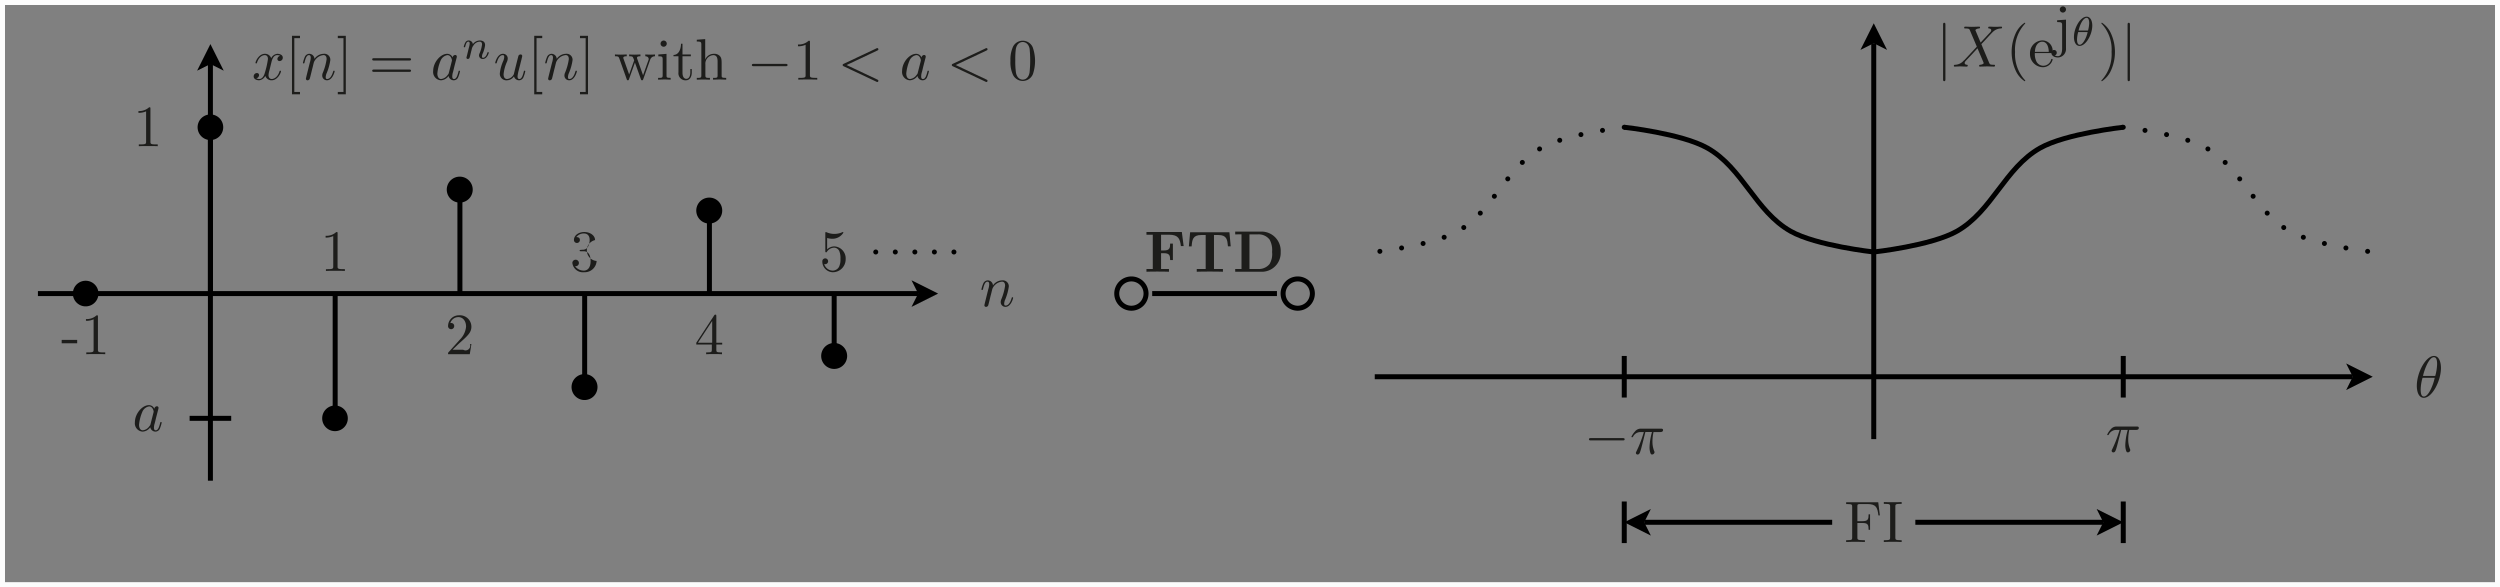 <svg id="Layer_1" data-name="Layer 1" xmlns="http://www.w3.org/2000/svg" viewBox="0 0 426.045 100.062">
  <rect x="0" y="0" width="426.045" height="100.062" fill="#808080" stroke="none"/>
  <defs>
    <style>
      .cls-1, .cls-3, .cls-5, .cls-6, .cls-7 {
        fill: none;
      }

      .cls-1 {
        stroke: #fcfcfc;
      }

      .cls-1, .cls-3, .cls-4, .cls-5, .cls-6, .cls-7 {
        stroke-miterlimit: 10;
        stroke-width: 0.85px;
      }

      .cls-2 {
        fill: #1d1d1b;
      }

      .cls-3, .cls-4, .cls-5, .cls-6, .cls-7 {
        stroke: #000;
      }

      .cls-5, .cls-6, .cls-7 {
        stroke-linecap: round;
      }

      .cls-5 {
        stroke-dasharray: 0 3.331;
      }

      .cls-6 {
        stroke-dasharray: 0 3.744;
      }

      .cls-7 {
        stroke-dasharray: 0 3.744;
      }
    </style>
  </defs>
  <title>FTDnegexp</title>
  <g>
    <polygon class="cls-1" points="0.425 50.031 0.425 99.637 425.62 99.637 425.62 0.425 0.425 0.425 0.425 50.031"/>
    <path class="cls-2" d="M637.42,383.923a3.194,3.194,0,0,0,.16-.837c0-.328-.11-.458-.309-.458-.359,0-.559.478-.728,1.186-.06.219-.069.229-.169.229-.02,0-.12,0-.12-.1a5.035,5.035,0,0,1,.3-.966.869.869,0,0,1,.747-.568.9.9,0,0,1,.917.867,1.925,1.925,0,0,1,1.554-.867,1.018,1.018,0,0,1,1.146,1.066,8.987,8.987,0,0,1-.607,2.193,1.893,1.893,0,0,0-.18.707c0,.229.07.329.24.329.487,0,.817-.558,1.016-1.235.05-.15.05-.18.149-.18.03,0,.12,0,.12.1,0,.08-.369,1.534-1.3,1.534a.8.8,0,0,1-.818-.817,1.136,1.136,0,0,1,.1-.459,9.454,9.454,0,0,0,.648-2.321c0-.329-.09-.7-.538-.7a1.981,1.981,0,0,0-1.624,1.216c-.011.04-.09.329-.13.5-.05.229-.11.449-.169.668l-.219.9c-.06.249-.18.717-.19.738a.406.406,0,0,1-.368.278.267.267,0,0,1-.29-.269c0-.05.061-.279.09-.428Z" transform="translate(-469 -334.629)"/>
    <polyline points="38.126 12.047 35.858 7.512 33.59 12.047 35.858 10.913"/>
    <line class="cls-3" x1="35.858" y1="81.921" x2="35.858" y2="10.913"/>
    <polyline points="155.338 52.299 159.873 50.031 155.338 47.763 156.472 50.031"/>
    <line class="cls-3" x1="6.463" y1="50.031" x2="156.472" y2="50.031"/>
    <path class="cls-2" d="M514.931,346.56a3.841,3.841,0,0,0-.169.877c0,.338.159.657.548.657.318,0,1-.239,1.325-1.305.02-.07.04-.11.13-.11.029,0,.119,0,.119.1,0,.249-.568,1.534-1.594,1.534a1.1,1.1,0,0,1-1.076-.757,1.325,1.325,0,0,1-1.047.757c-.438,0-.936-.2-.936-.657a.566.566,0,0,1,.548-.578.34.34,0,0,1,.368.348.563.563,0,0,1-.468.538.958.958,0,0,0,.5.13c.439,0,.787-.419.947-1.036a14.494,14.494,0,0,0,.538-2.371c0-.579-.349-.668-.538-.668-.339,0-1,.249-1.335,1.305-.02.09-.05.11-.13.11-.02,0-.119,0-.119-.1,0-.249.568-1.535,1.6-1.535a1.1,1.1,0,0,1,1.076.758,1.29,1.29,0,0,1,1.046-.758c.339,0,.927.14.927.658a.556.556,0,0,1-.538.578.348.348,0,0,1-.379-.348.58.58,0,0,1,.478-.539.98.98,0,0,0-.5-.129c-.7,0-.926.917-.986,1.175Z" transform="translate(-469 -334.629)"/>
    <path class="cls-2" d="M518.758,350.7V340.73h1.366v.4h-.967V350.3h.967v.4Z" transform="translate(-469 -334.629)"/>
    <path class="cls-2" d="M521.795,345.314a3.194,3.194,0,0,0,.16-.837c0-.329-.11-.458-.309-.458-.359,0-.559.478-.728,1.186-.06.219-.069.229-.169.229-.02,0-.12,0-.12-.1a5.035,5.035,0,0,1,.3-.966.87.87,0,0,1,.747-.569.9.9,0,0,1,.917.868,1.926,1.926,0,0,1,1.554-.868,1.018,1.018,0,0,1,1.146,1.067,8.979,8.979,0,0,1-.607,2.192,1.893,1.893,0,0,0-.18.707c0,.229.07.329.24.329.487,0,.817-.558,1.016-1.236.05-.149.05-.179.149-.179.03,0,.12,0,.12.1,0,.079-.369,1.534-1.3,1.534a.8.8,0,0,1-.818-.817,1.132,1.132,0,0,1,.1-.458,9.475,9.475,0,0,0,.648-2.322c0-.329-.09-.7-.538-.7a1.98,1.98,0,0,0-1.624,1.215c-.011.04-.09.329-.13.5-.05.23-.11.449-.169.668l-.219.9c-.06.249-.18.717-.19.737a.408.408,0,0,1-.368.279.267.267,0,0,1-.29-.269c0-.05.061-.279.09-.428Z" transform="translate(-469 -334.629)"/>
    <g>
      <path class="cls-2" d="M527.933,350.7h-1.366v-.4h.967v-9.167h-.967v-.4h1.366Z" transform="translate(-469 -334.629)"/>
      <path class="cls-2" d="M532.765,344.945c-.15,0-.339,0-.339-.2s.189-.2.328-.2h5.969c.139,0,.329,0,.329.2s-.19.2-.339.2Zm-.011,1.933c-.139,0-.328,0-.328-.2s.189-.2.339-.2h5.948c.149,0,.339,0,.339.2s-.19.2-.329.2Z" transform="translate(-469 -334.629)"/>
    </g>
    <path class="cls-2" d="M546.562,344a.261.261,0,0,1,.288.269,1.418,1.418,0,0,1-.069.338L546.422,346c-.09.379-.11.479-.219.9a2.534,2.534,0,0,0-.13.738c0,.2.03.458.3.458.409,0,.588-.588.757-1.236.03-.139.04-.179.14-.179.03,0,.119,0,.119.1a5.089,5.089,0,0,1-.3.986.83.83,0,0,1-.737.548.907.907,0,0,1-.907-.747,1.679,1.679,0,0,1-1.3.747,1.416,1.416,0,0,1-1.325-1.594c0-1.455,1.236-2.92,2.4-2.92a1,1,0,0,1,.917.638A.461.461,0,0,1,546.562,344Zm-.569,1.066a.848.848,0,0,0,.03-.169c0-.06-.139-.877-.787-.877a1.535,1.535,0,0,0-1.156.956,7.328,7.328,0,0,0-.548,2.182c0,.389.14.937.638.937a1.544,1.544,0,0,0,1.126-.707.655.655,0,0,0,.2-.369Z" transform="translate(-469 -334.629)"/>
    <path class="cls-2" d="M548.781,343.27c.035-.153.105-.439.154-.627a3.167,3.167,0,0,0,.111-.579c0-.189-.048-.342-.23-.342-.272,0-.4.342-.509.753-.049.189-.056.21-.153.21-.021,0-.119,0-.119-.091a2.5,2.5,0,0,1,.251-.691.636.636,0,0,1,.551-.376.707.707,0,0,1,.746.635,1.481,1.481,0,0,1,1.179-.635c.369,0,.906.119.906.8a5.124,5.124,0,0,1-.369,1.345,1.394,1.394,0,0,0-.161.565c0,.147.029.245.175.245.279,0,.579-.287.739-.844.028-.077.035-.119.133-.119.02,0,.111,0,.111.091s-.307,1.067-1,1.067a.615.615,0,0,1-.663-.6.937.937,0,0,1,.105-.377,5.606,5.606,0,0,0,.412-1.485c0-.132-.008-.488-.412-.488a1.294,1.294,0,0,0-1.046.642,1.427,1.427,0,0,0-.293.627c-.035.161-.077.314-.119.467-.041.175-.118.5-.153.628a3.019,3.019,0,0,1-.125.433.345.345,0,0,1-.272.153.222.222,0,0,1-.237-.223,2.524,2.524,0,0,1,.069-.286Z" transform="translate(-469 -334.629)"/>
    <path class="cls-2" d="M555.408,348.313a1.117,1.117,0,0,1-1.226-1.195,6.808,6.808,0,0,1,.578-2.093,2.038,2.038,0,0,0,.169-.677c0-.319-.159-.329-.249-.329-.378,0-.757.368-1.006,1.235-.05.16-.06.18-.159.18-.02,0-.12,0-.12-.1s.369-1.535,1.315-1.535a.791.791,0,0,1,.817.818,1.588,1.588,0,0,1-.169.627,6.8,6.8,0,0,0-.538,2.033c0,.369.1.817.618.817a1.424,1.424,0,0,0,1.135-.837c.12-.528.558-2.272.748-3a.4.4,0,0,1,.388-.349.266.266,0,0,1,.289.269c0,.06-.1.439-.149.668-.04.149-.14.528-.17.677L557.4,346.6a6.906,6.906,0,0,0-.2,1.036c0,.328.1.458.309.458.419,0,.608-.677.747-1.236.03-.139.04-.179.14-.179.03,0,.12,0,.12.1a5.119,5.119,0,0,1-.3.986.83.83,0,0,1-.737.548.891.891,0,0,1-.887-.667A1.474,1.474,0,0,1,555.408,348.313Z" transform="translate(-469 -334.629)"/>
    <path class="cls-2" d="M560.04,350.7V340.73h1.365v.4h-.967V350.3h.967v.4Z" transform="translate(-469 -334.629)"/>
    <path class="cls-2" d="M563.076,345.314a3.194,3.194,0,0,0,.16-.837c0-.329-.11-.458-.309-.458-.359,0-.558.478-.727,1.186-.06.219-.07.229-.17.229-.02,0-.119,0-.119-.1a5.007,5.007,0,0,1,.3-.966.872.872,0,0,1,.748-.569.9.9,0,0,1,.917.868,1.922,1.922,0,0,1,1.554-.868,1.019,1.019,0,0,1,1.146,1.067,8.982,8.982,0,0,1-.608,2.192,1.892,1.892,0,0,0-.179.707c0,.229.069.329.239.329.488,0,.817-.558,1.016-1.236.05-.149.05-.179.149-.179.03,0,.12,0,.12.1,0,.079-.369,1.534-1.305,1.534a.8.8,0,0,1-.818-.817,1.138,1.138,0,0,1,.1-.458,9.519,9.519,0,0,0,.647-2.322c0-.329-.09-.7-.538-.7a1.98,1.98,0,0,0-1.624,1.215c-.01.04-.09.329-.13.5-.05.23-.109.449-.169.668l-.219.9c-.06.249-.18.717-.19.737a.407.407,0,0,1-.368.279.266.266,0,0,1-.289-.269c0-.05.06-.279.09-.428Z" transform="translate(-469 -334.629)"/>
    <g>
      <path class="cls-2" d="M569.206,350.7h-1.365v-.4h.966v-9.167h-.966v-.4h1.365Z" transform="translate(-469 -334.629)"/>
      <path class="cls-2" d="M578.621,348.124c-.04.1-.07.189-.2.189s-.16-.08-.2-.189l-1.017-2.83-1.006,2.82c-.05.139-.07.2-.2.2s-.159-.08-.208-.219l-1.256-3.527c-.119-.319-.239-.349-.738-.349v-.309c.359.02.887.03.927.03.229,0,.787-.02,1.086-.03v.309c-.2,0-.588,0-.588.269a.384.384,0,0,0,.05.18l.947,2.66.857-2.411a3.683,3.683,0,0,0-.229-.548c-.1-.13-.26-.15-.628-.15v-.309c.3.02.588.03.886.03.24,0,.748-.02,1.037-.03v.309c-.2,0-.588,0-.588.269a.558.558,0,0,0,.05.189l.986,2.781.907-2.551a.449.449,0,0,0,.05-.21c0-.289-.219-.468-.578-.478v-.309c.189.01.637.03.926.03.22,0,.509-.01.728-.03v.309a.835.835,0,0,0-.837.638Z" transform="translate(-469 -334.629)"/>
    </g>
    <g>
      <path class="cls-2" d="M582.588,347.457c0,.388.04.438.7.438v.309c-.339-.01-.688-.03-1.036-.03-.24,0-.778.02-1.1.03V347.9c.668,0,.778,0,.778-.449v-2.68c0-.488-.09-.548-.738-.548v-.309l1.395-.11Zm-.488-4.863a.531.531,0,0,1-.528-.528.538.538,0,0,1,.528-.528.528.528,0,0,1,0,1.056Z" transform="translate(-469 -334.629)"/>
      <path class="cls-2" d="M585.308,346.988c0,.169,0,1.076.668,1.076.369,0,.668-.378.668-1.116V346.4h.249v.568c0,.638-.279,1.345-.987,1.345a1.2,1.2,0,0,1-1.285-1.345v-2.75h-.847V344c.976-.04,1.275-1.106,1.285-1.923h.249v1.833h1.425v.309h-1.425Z" transform="translate(-469 -334.629)"/>
    </g>
    <path class="cls-2" d="M588.522,342.265c0-.488-.08-.558-.777-.558V341.4l1.435-.109v3.487a1.576,1.576,0,0,1,1.445-.977,1.33,1.33,0,0,1,1.046.369c.309.359.309.668.309,1.525v1.9c.01.3.259.3.777.3v.309c-.339-.01-.857-.03-1.116-.03s-.777.02-1.126.03V347.9c.668,0,.777,0,.777-.449v-2.321c0-.568-.109-1.106-.737-1.106a1.455,1.455,0,0,0-1.345,1.594v1.833c0,.449.109.449.777.449v.309c-.339-.01-.857-.03-1.116-.03s-.777.02-1.126.03V347.9c.668,0,.777,0,.777-.449Z" transform="translate(-469 -334.629)"/>
    <path class="cls-2" d="M597.477,345.912c-.169,0-.349,0-.349-.2s.18-.2.349-.2h5.391c.169,0,.348,0,.348.2s-.179.2-.348.2Z" transform="translate(-469 -334.629)"/>
    <path class="cls-2" d="M607.027,347.417c0,.368.031.478.927.478h.319v.309c-.349-.03-1.215-.03-1.614-.03s-1.265,0-1.614.03V347.9h.319c.9,0,.926-.12.926-.478v-5.162a2.984,2.984,0,0,1-1.3.259v-.309a2.459,2.459,0,0,0,1.813-.638c.229,0,.229.02.229.26Z" transform="translate(-469 -334.629)"/>
    <g>
      <path class="cls-2" d="M613.272,345.712l5.231,2.472c.12.06.19.109.19.219a.2.2,0,0,1-.2.2c-.03,0-.05,0-.18-.07l-5.52-2.6c-.109-.05-.189-.1-.189-.22s.08-.169.189-.218l5.52-2.6c.13-.07.15-.07.18-.07a.2.2,0,0,1,.2.2c0,.11-.07.16-.19.22Z" transform="translate(-469 -334.629)"/>
      <path class="cls-2" d="M626.473,344a.262.262,0,0,1,.289.269,1.4,1.4,0,0,1-.07.338L626.333,346c-.089.379-.109.479-.219.9a2.522,2.522,0,0,0-.129.738c0,.2.03.458.3.458.408,0,.588-.588.757-1.236.03-.139.04-.179.139-.179.03,0,.12,0,.12.1a5.165,5.165,0,0,1-.3.986.831.831,0,0,1-.737.548.907.907,0,0,1-.907-.747,1.68,1.68,0,0,1-1.295.747,1.417,1.417,0,0,1-1.326-1.594c0-1.455,1.236-2.92,2.4-2.92a1,1,0,0,1,.917.638A.46.46,0,0,1,626.473,344Zm-.568,1.066a.848.848,0,0,0,.03-.169c0-.06-.14-.877-.787-.877a1.535,1.535,0,0,0-1.156.956,7.328,7.328,0,0,0-.548,2.182c0,.389.139.937.638.937a1.546,1.546,0,0,0,1.126-.707.655.655,0,0,0,.2-.369Z" transform="translate(-469 -334.629)"/>
    </g>
    <path class="cls-2" d="M631.874,345.712l5.231,2.472c.12.06.189.109.189.219a.2.2,0,0,1-.2.2c-.03,0-.05,0-.179-.07l-5.52-2.6c-.11-.05-.189-.1-.189-.22s.079-.169.189-.218l5.52-2.6c.129-.07.149-.07.179-.07a.2.2,0,0,1,.2.2c0,.11-.069.16-.189.22Z" transform="translate(-469 -334.629)"/>
    <path class="cls-2" d="M645.024,347.267a1.863,1.863,0,0,1-3.378.15,5.046,5.046,0,0,1-.448-2.4,5.343,5.343,0,0,1,.368-2.262,1.828,1.828,0,0,1,1.734-1.186,1.848,1.848,0,0,1,1.694,1.117,7.032,7.032,0,0,1,.03,4.583Zm-.568-.309a19.341,19.341,0,0,0,.01-4.005c-.19-.987-.847-1.166-1.176-1.166-.249,0-1,.089-1.186,1.275a13.491,13.491,0,0,0-.079,1.834,13.658,13.658,0,0,0,.109,2.1c.179.957.767,1.206,1.156,1.206C643.738,348.2,644.307,347.905,644.456,346.958Z" transform="translate(-469 -334.629)"/>
    <path class="cls-2" d="M494.637,358.76c0,.369.03.478.926.478h.319v.309c-.348-.029-1.215-.029-1.614-.029s-1.265,0-1.614.029v-.309h.319c.9,0,.926-.119.926-.478V353.6a2.984,2.984,0,0,1-1.305.259v-.309a2.462,2.462,0,0,0,1.814-.638c.229,0,.229.02.229.259Z" transform="translate(-469 -334.629)"/>
    <line class="cls-3" x1="35.858" y1="50.031" x2="35.858" y2="21.685"/>
    <path class="cls-4" d="M506.616,356.314h0a1.758,1.758,0,1,1-1.758-1.757,1.759,1.759,0,0,1,1.758,1.757Z" transform="translate(-469 -334.629)"/>
    <path class="cls-4" d="M485.356,384.661h0A1.758,1.758,0,1,1,483.6,382.9a1.758,1.758,0,0,1,1.758,1.758Z" transform="translate(-469 -334.629)"/>
    <line class="cls-4" x1="57.118" y1="71.291" x2="57.118" y2="50.031"/>
    <path class="cls-4" d="M526.089,404.163h0a1.758,1.758,0,1,1-1.757,1.757,1.758,1.758,0,0,1,1.757-1.757Z" transform="translate(-469 -334.629)"/>
    <line class="cls-4" x1="78.378" y1="50.031" x2="78.378" y2="32.315"/>
    <path class="cls-4" d="M549.135,366.944h0a1.786,1.786,0,1,1-1.786-1.786,1.786,1.786,0,0,1,1.786,1.786Z" transform="translate(-469 -334.629)"/>
    <line class="cls-4" x1="99.637" y1="65.962" x2="99.637" y2="50.031"/>
    <path class="cls-4" d="M570.4,400.591h0a1.786,1.786,0,1,1-1.786-1.786,1.786,1.786,0,0,1,1.786,1.786Z" transform="translate(-469 -334.629)"/>
    <path class="cls-4" d="M591.654,370.488h0a1.786,1.786,0,1,1-1.785-1.758,1.772,1.772,0,0,1,1.785,1.758Z" transform="translate(-469 -334.629)"/>
    <line class="cls-4" x1="120.897" y1="50.031" x2="120.897" y2="35.858"/>
    <line class="cls-4" x1="142.157" y1="60.661" x2="142.157" y2="50.031"/>
    <path class="cls-4" d="M612.943,395.291h0a1.786,1.786,0,1,1-1.786-1.786,1.787,1.787,0,0,1,1.786,1.786Z" transform="translate(-469 -334.629)"/>
    <line class="cls-5" x1="149.243" y1="42.945" x2="163.416" y2="42.945"/>
    <path class="cls-2" d="M526.527,380.018c0,.369.031.478.927.478h.319v.309c-.349-.03-1.215-.03-1.614-.03s-1.265,0-1.614.03V380.5h.319c.9,0,.926-.119.926-.478v-5.162a2.974,2.974,0,0,1-1.3.26v-.309a2.459,2.459,0,0,0,1.813-.638c.229,0,.229.02.229.259Z" transform="translate(-469 -334.629)"/>
    <path class="cls-2" d="M547.923,394.226a.8.8,0,0,0,1.165-.966h.249l-.278,1.733h-3.7c0-.239,0-.259.11-.369l1.913-2.132a3.57,3.57,0,0,0,1.046-2.2c0-.817-.429-1.624-1.335-1.624a1.439,1.439,0,0,0-1.346,1.017.381.381,0,0,1,.13-.01.5.5,0,0,1,.528.517.524.524,0,1,1-1.046-.03,1.84,1.84,0,0,1,1.863-1.8,1.957,1.957,0,0,1,2.112,1.933c0,1-.6,1.534-2.151,2.909l-1.057,1.027Z" transform="translate(-469 -334.629)"/>
    <path class="cls-2" d="M570.675,379.1a2.031,2.031,0,0,1-2.122,1.922,1.817,1.817,0,0,1-2.013-1.564.558.558,0,1,1,1.116-.02.545.545,0,0,1-.657.548,1.812,1.812,0,0,0,1.524.758c.438,0,1.126-.289,1.126-1.644,0-.977-.369-1.655-1.186-1.655h-.438c-.17,0-.239,0-.239-.109s.069-.11.149-.12.309-.02.389-.03a.964.964,0,0,0,.886-.518,2.487,2.487,0,0,0,.279-1.136c0-.9-.548-1.116-.956-1.116a1.615,1.615,0,0,0-1.325.618c.149,0,.617,0,.617.5a.508.508,0,1,1-1.016-.01c0-.757.757-1.355,1.764-1.355.956,0,1.833.558,1.833,1.375a1.805,1.805,0,0,0,.269,3.558Z" transform="translate(-469 -334.629)"/>
    <path class="cls-2" d="M587.658,393.349v-.309l3.059-4.673c.08-.12.11-.12.2-.12.159,0,.159.061.159.26v4.533h1v.309h-1v.867c0,.358.02.469.757.469h.209v.308c-.408-.03-.936-.03-1.354-.03s-.937,0-1.346.03v-.308h.21c.737,0,.757-.111.757-.469v-.867Zm2.711-4.026-2.431,3.717h2.431Z" transform="translate(-469 -334.629)"/>
    <path class="cls-2" d="M610.939,381.024a1.829,1.829,0,0,1-1.8-1.823.495.495,0,1,1,.489.448.452.452,0,0,1-.17-.02,1.553,1.553,0,0,0,1.465,1.117,1.248,1.248,0,0,0,1.066-.648,2.9,2.9,0,0,0,.239-1.365,3.074,3.074,0,0,0-.179-1.256.975.975,0,0,0-.847-.638,1.493,1.493,0,0,0-1.285.7c-.04.06-.06.089-.13.089-.139,0-.139-.079-.139-.258v-2.95c0-.159,0-.239.1-.239a.3.3,0,0,1,.12.03,3.239,3.239,0,0,0,1.325.279,3.291,3.291,0,0,0,1.355-.289.146.146,0,0,1,.08-.03.1.1,0,0,1,.1.11,2.175,2.175,0,0,1-1.924,1.036,3.18,3.18,0,0,1-.846-.129v1.942a1.754,1.754,0,0,1,1.265-.508,2.045,2.045,0,0,1,1.893,2.182A2.2,2.2,0,0,1,610.939,381.024Z" transform="translate(-469 -334.629)"/>
    <g>
      <path class="cls-2" d="M479.512,393.13v-.578h2.641v.578Z" transform="translate(-469 -334.629)"/>
      <path class="cls-2" d="M485.689,394.206c0,.368.031.479.927.479h.319v.308c-.349-.03-1.215-.03-1.614-.03s-1.265,0-1.614.03v-.308h.319c.9,0,.926-.121.926-.479v-5.161a2.984,2.984,0,0,1-1.305.259V389a2.459,2.459,0,0,0,1.813-.638c.229,0,.229.02.229.259Z" transform="translate(-469 -334.629)"/>
    </g>
    <line class="cls-3" x1="32.315" y1="71.291" x2="39.401" y2="71.291"/>
    <path class="cls-2" d="M495.726,403.866a.262.262,0,0,1,.288.27,1.439,1.439,0,0,1-.069.339l-.359,1.394c-.09.379-.11.479-.219.9a2.524,2.524,0,0,0-.13.737c0,.2.03.459.3.459.409,0,.588-.588.757-1.235.03-.14.04-.18.14-.18.03,0,.119,0,.119.1a5.111,5.111,0,0,1-.3.987.83.83,0,0,1-.737.548.906.906,0,0,1-.907-.747,1.679,1.679,0,0,1-1.295.747,1.416,1.416,0,0,1-1.325-1.594c0-1.455,1.236-2.92,2.4-2.92a1,1,0,0,1,.917.638A.462.462,0,0,1,495.726,403.866Zm-.569,1.067a.86.86,0,0,0,.031-.169c0-.061-.14-.877-.788-.877a1.535,1.535,0,0,0-1.156.956,7.328,7.328,0,0,0-.548,2.182c0,.389.14.937.638.937a1.543,1.543,0,0,0,1.126-.708.653.653,0,0,0,.2-.368Z" transform="translate(-469 -334.629)"/>
    <path class="cls-3" d="M664.306,384.661h0a2.495,2.495,0,1,0-2.494,2.494,2.5,2.5,0,0,0,2.494-2.494Zm1.049,0h21.26m6.037,0h0a2.495,2.495,0,1,0-2.494,2.494,2.5,2.5,0,0,0,2.494-2.494Z" transform="translate(-469 -334.629)"/>
    <g>
      <path class="cls-2" d="M670.714,376.564h-.468c-.149-1.166-.378-1.933-1.983-1.933h-1.395v2.68h.5c.966,0,1.046-.428,1.046-1.165h.468v2.8h-.468c0-.737-.09-1.166-1.046-1.166h-.5v2.691h1.345v.468c-.438-.03-1.524-.03-2.012-.03-.439,0-1.445,0-1.824.03v-.468h1.077v-5.839h-1.077v-.468h6.029Z" transform="translate(-469 -334.629)"/>
      <path class="cls-2" d="M678.735,376.614h-.469c-.1-1.136-.2-1.933-1.624-1.933h-.757v5.789h1.525v.468c-.538-.03-1.645-.03-2.233-.03s-1.694,0-2.231.03v-.468h1.524v-5.789H673.7c-1.435,0-1.535.807-1.624,1.933h-.469l.21-2.4h6.7Z" transform="translate(-469 -334.629)"/>
    </g>
    <path class="cls-2" d="M679.5,374.571V374.1h4.284a3.281,3.281,0,0,1,3.468,3.477,3.216,3.216,0,0,1-3.458,3.358H679.5v-.468h1.076v-5.9Zm3.886,5.9a2.375,2.375,0,0,0,1.963-.837,3.3,3.3,0,0,0,.438-2.063,3.68,3.68,0,0,0-.428-2.112,2.338,2.338,0,0,0-1.973-.887h-1.455v5.9Z" transform="translate(-469 -334.629)"/>
    <polyline points="399.825 66.472 404.36 64.204 399.825 61.937 400.958 64.204"/>
    <line class="cls-3" x1="234.282" y1="64.204" x2="400.958" y2="64.204"/>
    <polyline points="321.589 8.504 319.321 3.968 317.053 8.504 319.321 7.37"/>
    <line class="cls-3" x1="319.321" y1="74.834" x2="319.321" y2="7.37"/>
    <path class="cls-2" d="M800.534,348.109c0,.18,0,.359-.2.359s-.2-.179-.2-.359v-9.246c0-.179,0-.359.2-.359s.2.18.2.359Z" transform="translate(-469 -334.629)"/>
    <path class="cls-2" d="M808.154,340.148a.6.6,0,0,0,.19-.358c0-.28-.309-.3-.4-.31-.069-.009-.119-.039-.119-.109,0-.2.129-.2.19-.2.358,0,.737.03,1.105.03.309,0,.638-.03.937-.03.13,0,.13.1.13.109,0,.19-.09.19-.22.2a2.035,2.035,0,0,0-1.265.509c-.319.279-1.365,1.465-2.043,2.162.23.6.9,2.152,1.285,3.079.17.4.19.428.858.438.079,0,.178,0,.178.12,0,.189-.119.189-.189.189-.249,0-.856-.03-1.105-.03-.28,0-.977.03-1.256.03-.04,0-.15,0-.15-.12,0-.169.09-.179.2-.189.389-.04.579-.209.579-.289a.734.734,0,0,0-.05-.139L806,342.858l-.9.977-1.015,1.076c-.12.13-.27.289-.27.448,0,.279.309.3.4.309a.113.113,0,0,1,.12.11c0,.2-.12.2-.18.2-.358,0-.747-.03-1.116-.03-.309,0-.638.03-.937.03-.129,0-.129-.1-.129-.109,0-.19.089-.19.219-.2a2.015,2.015,0,0,0,1.465-.717l.129-.11,2.1-2.262-1.176-2.78c-.089-.219-.15-.319-.747-.319-.13,0-.23,0-.23-.109,0-.2.12-.2.18-.2.249,0,.867.03,1.116.03.418,0,.847-.03,1.255-.03.03,0,.149,0,.149.119,0,.169-.1.18-.2.189-.418.041-.588.229-.588.29,0,.009.021.049.05.129l.838,1.983Z" transform="translate(-469 -334.629)"/>
    <g>
      <path class="cls-2" d="M814.031,348.468a4.3,4.3,0,0,1-1.553-1.873,7.665,7.665,0,0,1-.031-6.148,4.348,4.348,0,0,1,1.584-1.943.09.09,0,0,1,.1.1c0,.03,0,.049-.129.169a6.516,6.516,0,0,0-1.6,4.713,6.6,6.6,0,0,0,1.565,4.663c.169.169.169.189.169.22A.089.089,0,0,1,814.031,348.468Z" transform="translate(-469 -334.629)"/>
      <path class="cls-2" d="M816.073,345.17a1.339,1.339,0,0,0,1.126.667,1.4,1.4,0,0,0,1.345-1.026c.019-.08.04-.139.13-.139a.115.115,0,0,1,.129.12,1.7,1.7,0,0,1-1.664,1.294,2.249,2.249,0,0,1-2.192-2.3,2.178,2.178,0,0,1,2.073-2.272,1.767,1.767,0,0,1,1.783,1.953c0,.209-.03.209-.249.209h-2.78A2.9,2.9,0,0,0,816.073,345.17Zm2.073-1.7c0-.388-.1-1.734-1.126-1.734-.339,0-1.176.249-1.236,1.734Z" transform="translate(-469 -334.629)"/>
    </g>
    <path class="cls-2" d="M821.082,342.881a1.435,1.435,0,0,1-1.365,1.545c-.569,0-1.126-.279-1.126-.8a.459.459,0,1,1,.917,0,.46.46,0,0,1-.35.448,1.209,1.209,0,0,0,.538.13c.638,0,.728-.857.728-1.306v-3.945c0-.489-.09-.558-.857-.558v-.309l1.515-.11Zm-.528-6.108a.528.528,0,1,1,.528-.527A.531.531,0,0,1,820.554,336.773Z" transform="translate(-469 -334.629)"/>
    <path class="cls-2" d="M823.4,342.453c-.641,0-.961-.683-.961-1.513,0-1.6,1.115-3.466,2.161-3.466.683,0,.963.781.963,1.513C825.561,340.549,824.459,342.453,823.4,342.453Zm-.237-2.364a5.394,5.394,0,0,0-.2,1.262c0,.377.063.907.446.907.308,0,.586-.328.8-.691a5,5,0,0,0,.564-1.478Zm1.674-.251a5.559,5.559,0,0,0,.2-1.262c0-.133,0-.907-.446-.907-.411,0-1.011.663-1.366,2.169Z" transform="translate(-469 -334.629)"/>
    <path class="cls-2" d="M828.8,346.525a4.341,4.341,0,0,1-1.584,1.943.094.094,0,0,1-.1-.1c0-.031,0-.051.129-.17a6.537,6.537,0,0,0,1.605-4.713,6.466,6.466,0,0,0-1.545-4.653c-.189-.18-.189-.2-.189-.229a.094.094,0,0,1,.1-.1,4.3,4.3,0,0,1,1.553,1.873,7.665,7.665,0,0,1,.031,6.148Z" transform="translate(-469 -334.629)"/>
    <path class="cls-2" d="M831.979,348.109c0,.18,0,.359-.2.359s-.2-.179-.2-.359v-9.246c0-.179,0-.359.2-.359s.2.18.2.359Z" transform="translate(-469 -334.629)"/>
    <path class="cls-2" d="M882.064,402.423c-.907,0-1.195-1.106-1.195-2.042,0-2.282,1.534-5.092,2.919-5.092,1.017,0,1.195,1.385,1.195,2.042C884.983,399.563,883.47,402.423,882.064,402.423Zm-.219-3.407a7.619,7.619,0,0,0-.319,1.972c0,.927.209,1.216.538,1.216.429,0,.807-.488,1.156-1.166a8.911,8.911,0,0,0,.7-2.022Zm2.163-.32a8.3,8.3,0,0,0,.318-1.982c0-.568-.059-1.206-.548-1.206-.448,0-.817.558-1.086,1.047a9.041,9.041,0,0,0-.767,2.141Z" transform="translate(-469 -334.629)"/>
    <line class="cls-4" x1="361.841" y1="67.748" x2="361.841" y2="60.661"/>
    <path class="cls-2" d="M829.923,410.1c-.129.5-.129.518-.269.976-.119.369-.2.648-.5.648a.271.271,0,0,1-.289-.269c0-.07,0-.09.08-.239a21.185,21.185,0,0,0,1.276-3.319h-.569a1.4,1.4,0,0,0-1.265.768c-.06.08-.079.119-.16.119-.12,0-.12-.09-.12-.1a3.6,3.6,0,0,1,.609-.9,1.265,1.265,0,0,1,1.036-.469h3.338c.189,0,.4,0,.4.24,0,.338-.358.338-.488.338h-1.136a7.778,7.778,0,0,0-.179,1.585,4.285,4.285,0,0,0,.289,1.644.433.433,0,0,1,.06.22.42.42,0,0,1-.409.378c-.149,0-.259-.06-.358-.5a3.082,3.082,0,0,1-.081-.756,10.958,10.958,0,0,1,.419-2.572h-1.126Z" transform="translate(-469 -334.629)"/>
    <line class="cls-4" x1="276.802" y1="67.748" x2="276.802" y2="60.661"/>
    <path class="cls-2" d="M740.134,409.686c-.169,0-.349,0-.349-.2s.18-.2.349-.2h5.39c.169,0,.349,0,.349.2s-.18.2-.349.2Z" transform="translate(-469 -334.629)"/>
    <path class="cls-2" d="M748.845,410.463c-.129.5-.129.518-.269.976-.119.37-.2.648-.5.648a.27.27,0,0,1-.289-.269c0-.07,0-.089.08-.239a21.171,21.171,0,0,0,1.276-3.318h-.569a1.4,1.4,0,0,0-1.265.767c-.06.08-.08.119-.16.119-.12,0-.12-.089-.12-.1a3.575,3.575,0,0,1,.609-.9,1.267,1.267,0,0,1,1.036-.468h3.338c.189,0,.4,0,.4.239,0,.339-.358.339-.488.339h-1.136a7.764,7.764,0,0,0-.18,1.585,4.284,4.284,0,0,0,.289,1.643.427.427,0,0,1,.061.22.42.42,0,0,1-.409.378c-.15,0-.259-.06-.359-.5a3.131,3.131,0,0,1-.08-.757,10.944,10.944,0,0,1,.419-2.571H749.4Z" transform="translate(-469 -334.629)"/>
    <line class="cls-4" x1="276.802" y1="85.464" x2="276.802" y2="92.551"/>
    <line class="cls-4" x1="361.841" y1="85.464" x2="361.841" y2="92.551"/>
    <g>
      <path class="cls-2" d="M789.364,422.46h-.249c-.159-1.375-.409-1.934-1.9-1.934h-1.195c-.469,0-.489.071-.489.4v2.521h.857c.957,0,1.056-.329,1.056-1.166h.249v2.641h-.249c0-.848-.1-1.166-1.056-1.166h-.857v2.451c0,.349,0,.479.947.479h.329v.308c-.36-.03-1.266-.03-1.674-.03-.389,0-1.166,0-1.515.03v-.308h.239c.767,0,.788-.111.788-.469V421c0-.359-.021-.469-.788-.469h-.239v-.308h5.47Z" transform="translate(-469 -334.629)"/>
      <path class="cls-2" d="M792,426.216c0,.358.029.469.816.469h.26v.308c-.349-.03-1.137-.03-1.524-.03s-1.166,0-1.515.03v-.308h.259c.787,0,.817-.111.817-.469v-5.251c0-.359-.03-.468-.817-.468h-.259v-.309c.349.03,1.136.03,1.524.03s1.166,0,1.515-.03v.309h-.26c-.787,0-.816.109-.816.468Z" transform="translate(-469 -334.629)"/>
    </g>
    <polyline points="357.305 91.275 361.841 89.007 357.305 86.74 358.439 89.007"/>
    <line class="cls-4" x1="326.408" y1="89.007" x2="358.439" y2="89.007"/>
    <polyline points="281.337 86.74 276.802 89.007 281.337 91.275 280.203 89.007"/>
    <line class="cls-4" x1="312.235" y1="89.007" x2="280.203" y2="89.007"/>
    <path class="cls-3" d="M830.841,356.314s-9.8,1.069-14.174,3.544c-6,3.395-8.176,10.777-14.173,14.173-4.371,2.475-14.173,3.543-14.173,3.543h0M745.8,356.314s9.8,1.069,14.173,3.544c6,3.395,8.176,10.777,14.173,14.173,4.371,2.475,14.173,3.543,14.173,3.543h0" transform="translate(-469 -334.629)"/>
    <path class="cls-6" d="M745.8,356.314s-9.8,1.069-14.174,3.544c-6,3.395-8.176,10.777-14.173,14.173-4.371,2.475-14.173,3.543-14.173,3.543h0" transform="translate(-469 -334.629)"/>
    <path class="cls-7" d="M830.841,356.314s9.8,1.069,14.173,3.544c6,3.395,8.176,10.777,14.173,14.173,4.371,2.475,14.173,3.543,14.173,3.543h0" transform="translate(-469 -334.629)"/>
  </g>
</svg>
